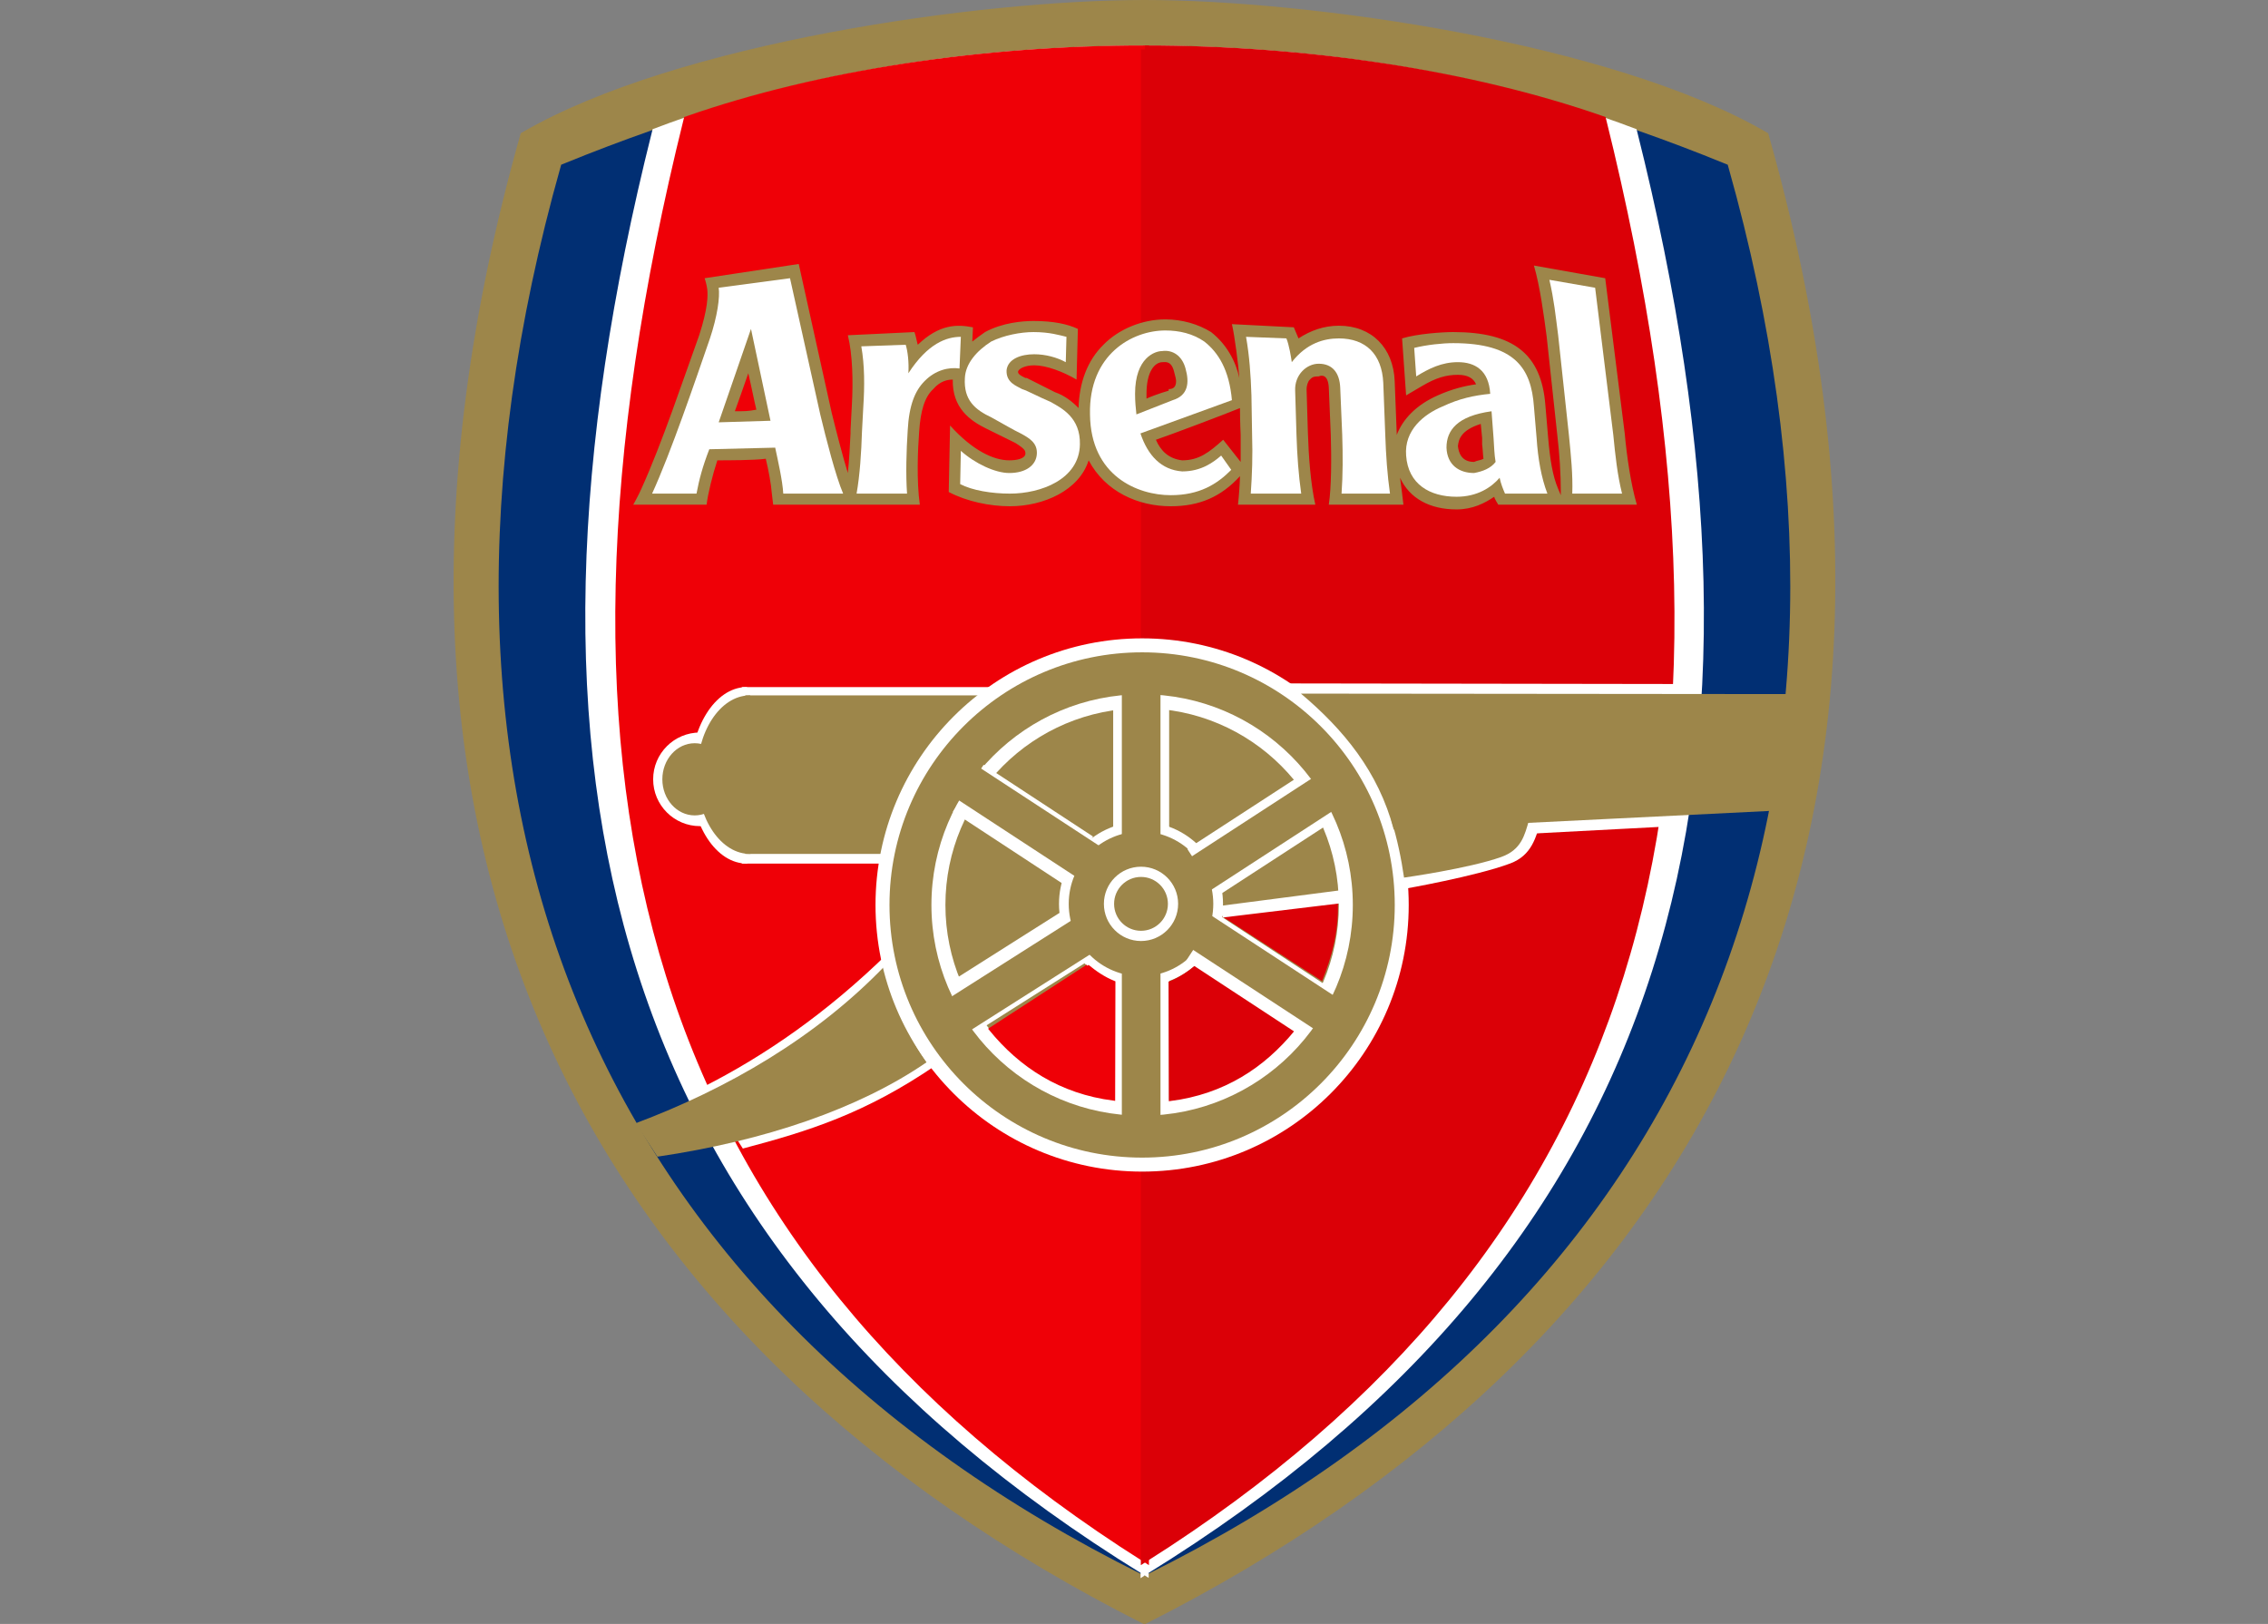 <?xml version="1.0" encoding="UTF-8" standalone="no"?>
<!-- Created with Inkscape (http://www.inkscape.org/) -->

<svg
   xmlns:dc="http://purl.org/dc/elements/1.1/"
   xmlns:cc="http://creativecommons.org/ns#"
   xmlns:rdf="http://www.w3.org/1999/02/22-rdf-syntax-ns#"
   xmlns:svg="http://www.w3.org/2000/svg"
   xmlns="http://www.w3.org/2000/svg"
   version="1.1"
   width="280"
   height="200.472"
   viewBox="0 0 280 200.472"
   id="Layer_1"
   xml:space="preserve"><rect x="0" y="0" width="280" height="200.472" fill="#808080" stroke="none"/><defs
     id="defs72" /><path
     d="M 141.296,0.5 C 121.055,0.5 83.736,5.731 64.714,16.78 39.688,105.449 73.729,165.758 141.296,199.972 208.86,165.758 242.896,105.15 217.87,16.78 198.848,5.732 161.536,0.5 141.296,0.5 z"
     id="path6134"
     style="fill:#9d864a;stroke:#9d864a;stroke-width:1" /><path
     d="m 141.296,6.203 c -19.892,0 -42.275,2.54 -71.6,14.502 C 47.866,98.104 73.192,160.144 141.296,193.96 209.399,160.144 234.716,98.104 212.886,20.705 183.561,8.743 161.189,6.203 141.296,6.203 z"
     id="path5154"
     style="fill:#012f73;stroke:#012f73;stroke-width:1" /><path
     d="m 141.196,6.134 c -19.792,0 -41.041,2.923 -60.206,10.19 C 61.103,95.574 75.763,153.439 141.311,193.893 L 141.196,6.134 z m 0.115,187.758 C 206.858,153.439 221.513,95.574 201.626,16.324 182.461,9.058 161.217,6.135 141.426,6.135 l -0.116,187.758 z"
     id="path4180"
     style="fill:#ffffff;stroke:#ffffff;stroke-width:1" /><path
     d="m 141.311,6.109 c -19.892,0 -40.042,3.006 -56.426,8.722 -20.593,83.049 -4.054,139.149 56.458,177.477 L 141.311,6.109 z"
     id="path4174"
     style="fill:#ef0007;stroke:#ef0007;stroke-width:1" /><path
     d="m 141.359,6.109 c 19.893,0 40.059,3.006 56.442,8.722 20.594,83.049 4.055,139.149 -56.457,177.477 l 0.016,-186.199 z"
     id="path4176"
     style="fill:#db0007;stroke:#db0007;stroke-width:1" /><path
     d="m 115.598,131.462 c -8.783,6.008 -15.771,8.179 -23.889,10.324 l -4.902,-7.602 c 7.456,-3.77 15.178,-9.023 22.953,-16.644 0.666,7.396 4.094,12.626 5.838,13.922 z"
     id="path4139"
     style="fill:#ffffff" /><path
     d="m 114.395,131.132 c -8.322,5.724 -19.936,9.697 -33.231,11.657 l -2.702,-4.121 c 11.372,-4.261 22.362,-10.625 30.888,-19.542 1.289,5.713 3.256,9.509 5.044,12.006 z"
     id="path2197"
     style="fill:#9d864a" /><path
     d="m 92.196,96.204 c 0,3.195 -2.587,5.781 -5.78,5.781 -3.193,0 -5.78,-2.586 -5.78,-5.781 l 0,0 c 0,-3.19 2.587,-5.778 5.78,-5.778 3.192,0 5.78,2.587 5.78,5.778 z"
     id="path18808"
     style="fill:#ffffff" /><path
     d="M 91.585,84.819 V 106.606 H 108.754 c 1.126,-7.291 5.282,-15.048 14.68,-21.787 H 91.585"
     id="path15893"
     style="fill:#ffffff" /><path
     d="m 92.268,106.605 c -3.836,0.074 -6.986,-4.742 -7.034,-10.758 -0.047,-6.017 3.025,-10.952 6.861,-11.028 0.044,-10e-4 0.089,-10e-4 0.133,-10e-4"
     id="path15895"
     style="fill:#ffffff" /><path
     d="m 89.761,96.204 c 0,2.462 -1.789,4.456 -3.995,4.456 -2.205,0 -3.995,-1.994 -3.995,-4.456 l 0,0 c 0,-2.46 1.789,-4.454 3.995,-4.454 2.206,0 3.995,1.994 3.995,4.454 z"
     id="path18810"
     style="fill:#9d864a" /><g
     transform="matrix(0.527,0,0,0.527,52.973,-44.891)"
     id="g15887"><path
       d="m 74.074,248.078 v 37.132 h 32.311 c 2.554,-12.34 8.829,-25.472 24.479,-37.132 h -56.79"
       id="path12001"
       style="fill:#9d864a" /><path
       d="m 75.292,285.206 c -6.842,0.128 -12.457,-8.082 -12.542,-18.333 -0.083,-10.25 5.395,-18.666 12.236,-18.794 0.08,0 0.159,-0.002 0.237,0"
       id="path12974"
       style="fill:#9d864a" /></g><path
     d="m 173.916,111.718 c 0,18.178 -14.735,32.914 -32.913,32.914 -18.179,0 -32.915,-14.737 -32.915,-32.914 l 0,0 c 0,-18.179 14.736,-32.914 32.915,-32.914 18.179,0 32.913,14.735 32.913,32.914 l 0,0 z"
     id="path7124"
     style="fill:#ffffff" /><path
     d="m 172.192,111.718 c 0,17.224 -13.964,31.187 -31.189,31.187 -17.226,0 -31.19,-13.963 -31.19,-31.187 l 0,0 c 0,-17.224 13.964,-31.189 31.19,-31.189 17.224,-5.2e-4 31.189,13.964 31.189,31.189 l 0,0 z"
     id="path9064"
     style="fill:#9d864a" /><path
     d="m 167.014,111.718 c 0,14.366 -11.646,26.012 -26.011,26.012 -14.366,0 -26.012,-11.646 -26.012,-26.012 l 0,0 c 0,-14.365 11.646,-26.012 26.012,-26.012 14.365,0 26.011,11.646 26.011,26.012 l 0,0 z"
     id="path9066"
     style="fill:#ffffff" /><path
     d="m 165.289,111.718 c 0,13.412 -10.874,24.287 -24.285,24.287 -13.413,0 -24.286,-10.875 -24.286,-24.287 l 0,0 c 0,-13.414 10.873,-24.286 24.286,-24.286 13.412,-5.3e-4 24.285,10.871 24.285,24.286 l 0,0 z"
     id="path9068"
     style="fill:#9d864a" /><g
     transform="matrix(0.527,0,0,0.527,-5.475,-33.949)"
     id="g16873"><path
       d="m 296.894,276.147 c 0.011,10.607 -8.583,19.214 -19.194,19.222 -10.61,0.007 -19.217,-8.584 -19.224,-19.194 0,-0.008 0,-0.02 0,-0.027 -0.008,-10.61 8.588,-19.216 19.196,-19.224 10.608,-0.007 19.219,8.586 19.223,19.194 -10e-4,0.01 -10e-4,0.022 -10e-4,0.029 z"
       id="path12989"
       style="fill:#ffffff" /><path
       d="m 294.617,276.147 c 0.009,9.353 -7.566,16.938 -16.919,16.943 -9.352,0.008 -16.939,-7.568 -16.945,-16.919 0,-0.01 0,-0.017 0,-0.024 -0.007,-9.35 7.568,-16.94 16.92,-16.948 9.35,-0.005 16.937,7.574 16.944,16.924 0,0.006 0,0.017 0,0.024 z"
       id="path13960"
       style="fill:#9d864a" /><path
       d="m 286.379,276.147 c 0.006,4.799 -3.885,8.694 -8.688,8.703 -4.801,0 -8.696,-3.888 -8.7,-8.69 0,-0.005 0,-0.008 0,-0.013 -0.002,-4.804 3.886,-8.698 8.688,-8.703 4.803,-0.002 8.699,3.888 8.701,8.688 -10e-4,0.008 -10e-4,0.01 -10e-4,0.015 z"
       id="path13962"
       style="fill:#ffffff" /><path
       d="m 283.987,276.147 c 0.006,3.481 -2.815,6.306 -6.298,6.309 -3.481,0.002 -6.306,-2.817 -6.309,-6.301 0,-0.003 0,-0.005 0,-0.008 -0.003,-3.483 2.817,-6.306 6.3,-6.308 3.483,-0.003 6.307,2.816 6.307,6.301 0,0 0,0.002 0,0.007 z"
       id="path13964"
       style="fill:#9d864a" /></g><g
     transform="matrix(0.527,0,0,0.527,53.13,-46.526)"
     id="g18945"><rect
       width="13.109"
       height="30.578"
       x="159.962"
       y="252.883"
       id="rect18819"
       style="fill:#ffffff" /><rect
       width="9.052"
       height="38.853"
       x="161.99"
       y="248.516"
       id="rect16879"
       style="fill:#9d864a" /></g><g
     transform="matrix(0.527,0,0,0.527,53.13,-46.526)"
     id="g18911"><g
       transform="matrix(0.545,0.839,-0.839,0.545,645.257,-301.148)"
       id="g18831"><rect
         width="13.108"
         height="30.58"
         x="238.336"
         y="681.963"
         id="rect18833"
         style="fill:#ffffff" /><rect
         width="9.053"
         height="38.855"
         x="240.363"
         y="677.593"
         id="rect18835"
         style="fill:#9d864a" /></g><g
       transform="matrix(-0.545,0.839,0.839,0.545,97.86,-301.148)"
       id="g18905"><rect
         width="13.107"
         height="0"
         x="461.895"
         y="368.291"
         id="rect18907"
         style="fill:#ffffff" /><rect
         width="9.052"
         height="0"
         x="463.922"
         y="372.198"
         id="rect18909"
         style="fill:#9d864a" /></g></g><g
     transform="matrix(0.209,0.484,0.484,-0.209,-304.001,226.203)"
     id="g18919"><g
       transform="matrix(0.545,0.839,-0.839,0.545,645.257,-301.148)"
       id="g18921"><rect
         width="13.106"
         height="0"
         x="695.114"
         y="1009.097"
         id="rect18923"
         style="fill:#ffffff" /><rect
         width="9.053"
         height="0"
         x="697.141"
         y="1013.01"
         id="rect18925"
         style="fill:#9d864a" /></g><g
       transform="matrix(-0.545,0.839,0.839,0.545,97.86,-301.148)"
       id="g18927"><rect
         width="13.108"
         height="30.578"
         x="918.6"
         y="634.379"
         transform="matrix(-0.407,0.913,-0.913,-0.407,1894.944,68.732)"
         id="rect18929"
         style="fill:#ffffff" /><rect
         width="9.051"
         height="38.857"
         x="920.63"
         y="630.01"
         transform="matrix(-0.406,0.914,-0.914,-0.406,1894.62,68.213)"
         id="rect18931"
         style="fill:#9d864a" /></g></g><g
     transform="matrix(0.527,0,0,0.527,53.13,31.543)"
     id="g18949"><rect
       width="13.109"
       height="30.582"
       x="159.962"
       y="169.533"
       id="rect18951"
       style="fill:#ffffff" /><rect
       width="9.052"
       height="38.854"
       x="161.99"
       y="165.164"
       id="rect18953"
       style="fill:#9d864a" /></g><path
     d="m 134.254,119.258 c 0.941,0.77 1.951,1.491 3.252,2.02 l -0.033,14.395 c -6.523,-0.84 -11.457,-4.054 -15.195,-8.634 l 11.987,-7.782"
     id="path9069"
     style="fill:#ef0007;stroke:#ef0007;stroke-width:0.4" /><path
     d="m 147.721,119.305 c -0.941,0.77 -1.952,1.491 -3.254,2.019 l 0.035,14.395 c 6.521,-0.837 11.456,-4.051 15.193,-8.633 l -11.988,-7.781"
     id="path11978"
     style="fill:#db0007;stroke:#db0007;stroke-width:0.4" /><g
     transform="matrix(0.527,0,0,0.527,52.772,-46.169)"
     id="g6099"><path
       d="m 186.222,302.269 27.056,-3.291 c 0.217,6.771 -1.402,12.752 -3.706,18.446 l -23.413,-15.155"
       id="path2215"
       style="fill:#db0007" /><path
       d="m 186.261,302.153 c 0.104,-0.448 0.075,-0.808 0.236,-2.066 l 26.706,-3.466 c 0.128,1.243 0.035,1.687 0.026,2.278 l -26.968,3.254 z"
       id="path4159"
       style="fill:#ffffff;stroke:#ffffff;stroke-width:0.758" /></g><g
     transform="matrix(0.527,0,0,0.527,53.827,-51.444)"
     id="g6119"><path
       d="m 223.779,289.639 h 35.072 c -1.124,4.147 -2.177,8.359 -7.2,10.239 -8.039,3.013 -24.748,5.934 -24.748,5.934 -0.308,-4.588 -1.357,-10.763 -3.124,-16.173 z"
       id="path6119"
       style="fill:#ffffff" /><path
       d="m 199.377,257.706 91.567,0.138 -3.227,33.416 -62.538,3.281 c -3.378,-14.95 -14.74,-29.245 -25.802,-36.835 z"
       id="path4177"
       style="fill:#ffffff" /><path
       d="m 202.621,260.094 116.914,0.113 -4.48,27.238 -90.693,4.484 c -3.592,-13.568 -11.773,-23.427 -21.741,-31.835 z"
       id="path3206"
       style="fill:#9d864a" /><path
       d="m 223.775,289.633 h 32.304 c -1.056,3.702 -1.831,7.054 -6.551,8.736 -7.554,2.692 -22.752,4.823 -22.752,4.823 -0.644,-4.431 -1.551,-8.928 -3.001,-13.559 z"
       id="path4179"
       style="fill:#9d864a" /></g><g
     transform="matrix(0.527,0,0,0.527,52.295,-51.794)"
     id="g2298"><path
       d="m 191.249,209.821 c 0,1.488 -0.31,5.563 -0.469,6.679 h 18.121 c -1.101,-4.823 -1.574,-11.503 -1.732,-16.693 0,0.37 -0.316,-10.388 -0.316,-10.388 0,-0.741 0.316,-1.854 0.787,-2.225 0.63,-0.741 1.262,-0.741 2.049,-0.741 0.788,-0.369 2.204,-0.369 2.368,2.598 l 0.466,11.128 c 0.162,5.191 0.162,12.244 -0.466,16.321 h 17.482 c -0.153,-1.484 -0.631,-5.191 -0.783,-6.306 2.206,4.822 6.932,7.417 13.234,7.417 3.784,0 6.622,-1.48 8.824,-2.968 0,0.374 0.946,1.857 0.946,1.857 h 32.458 c -1.417,-4.823 -2.363,-11.503 -2.837,-16.693 l -4.568,-36.353 -16.703,-2.968 c 1.42,4.822 2.361,11.873 2.992,16.696 l 2.521,23.366 c 0.473,4.082 0.79,8.534 0.79,13.355 v 0.372 l -0.631,-1.483 c -1.261,-2.971 -1.891,-6.679 -2.362,-12.244 l -0.632,-7.42 c -0.945,-11.868 -7.402,-17.062 -21.587,-17.062 -2.365,0 -8.349,0.372 -11.976,1.486 l 0.942,13.35 3.783,-2.227 c 3.156,-1.851 5.518,-2.593 8.352,-2.593 2.21,0 3.624,0.742 4.257,2.223 -2.68,0.37 -5.671,1.114 -8.985,2.597 -5.04,2.226 -8.188,5.567 -9.606,9.274 0,0 0,0 0,-0.37 l -0.476,-12.241 c -0.315,-7.791 -5.36,-12.985 -13.079,-12.985 -3.462,0 -6.615,1.112 -9.454,2.971 -0.157,-0.37 -0.314,-0.744 -0.471,-1.114 l -0.632,-1.487 -14.497,-0.738 c 0.631,2.598 1.58,10.016 1.736,12.614 -0.789,-3.709 -2.836,-7.791 -6.621,-10.76 -2.995,-1.854 -6.776,-2.968 -10.713,-2.968 -5.358,0 -10.872,2.229 -14.497,5.938 -3.782,3.708 -5.672,8.898 -5.834,14.836 -1.415,-1.483 -3.304,-2.969 -5.509,-3.713 l -6.618,-3.334 h -0.316 c -1.575,-0.742 -1.733,-1.112 -1.733,-1.483 0.158,-0.743 1.733,-1.486 3.784,-1.486 2.831,0 6.771,1.486 9.925,3.339 l 0.313,-11.867 c -2.364,-1.115 -5.672,-1.856 -10.398,-1.856 -2.521,0 -7.25,0.373 -11.344,2.595 -1.103,0.744 -2.052,1.486 -2.995,2.23 l 0.157,-3.34 c -3.781,-0.743 -7.878,-0.743 -12.919,4.08 -0.162,-0.371 -0.473,-2.225 -0.788,-2.969 l -15.6,0.744 c 1.102,4.449 1.263,10.755 0.942,16.319 l -0.312,5.938 v 0.739 c -0.158,2.968 -0.317,6.305 -0.631,9.274 -1.262,-4.084 -2.676,-9.646 -3.782,-14.095 l -7.722,-34.868 -22.059,3.336 c 0.157,0.374 0.473,1.486 0.63,2.596 0.156,1.486 0.156,4.452 -1.891,10.76 -3.625,10.016 -8.666,25.224 -13.552,35.981 -0.629,1.483 -1.893,3.708 -1.893,3.708 h 17.178 c 0.314,-2.594 1.417,-7.045 2.52,-10.388 2.365,0 8.51,0 11.344,-0.366 0.631,2.593 1.261,5.932 1.421,8.159 l 0.313,2.596 h 34.354 c -0.791,-5.562 -0.473,-12.979 -0.16,-17.064 0.314,-4.822 1.26,-8.159 3.308,-10.015 1.575,-1.852 3.31,-2.226 4.57,-2.226 -0.158,6.677 4.097,9.646 7.879,11.5 l 6.775,3.339 c 2.363,1.486 2.363,1.856 2.363,2.595 -0.157,1.115 -2.049,1.481 -3.782,1.481 -3.623,0 -8.508,-2.22 -13.867,-8.157 l -0.313,15.581 c 4.254,2.224 9.609,3.336 14.335,3.336 7.88,0 16.232,-3.707 18.437,-10.76 3.942,7.423 11.663,10.76 19.224,10.76 6.78,0 11.822,-2.228 16.231,-7.05 z M 72.916,194.616 c 0.946,-2.601 1.733,-4.823 3.153,-8.904 0.943,4.081 1.418,6.677 1.892,8.533 -1.892,0.371 -2.837,0.371 -5.045,0.371 z m 96.436,-4.083 c 0,-5.191 1.892,-7.418 3.784,-7.418 0.628,0 2.045,-0.371 2.677,2.227 0.313,1.11 0.471,1.851 0.471,2.225 0,1.483 -0.785,1.854 -1.731,1.854 v 0.374 c 0,0 -2.679,0.739 -5.2,1.852 -0.001,-0.373 -0.001,-0.744 -0.001,-1.114 z m 17.962,10.757 c -3.31,2.969 -5.672,4.822 -9.614,4.822 -3.147,-0.371 -5.04,-2.227 -6.144,-4.822 3.309,-1.113 16.072,-5.935 19.693,-7.418 0,2.97 0.16,6.305 0.16,6.305 0,2.227 0,4.453 0,6.307 l -4.095,-5.194 z m 58.773,5.194 c -2.994,0 -3.624,-2.225 -3.782,-3.708 0.158,-1.485 0.629,-3.71 5.355,-5.194 0.157,1.854 0.318,3.339 0.318,3.339 v 1.481 c 0.159,1.116 0.159,2.228 0.314,3.34 -0.627,0.371 -1.415,0.371 -2.205,0.742"
       id="path8269"
       style="fill:#9d864a" /><path
       d="m 150.601,177.183 c -1.578,-0.374 -3.943,-1.116 -7.722,-1.116 -2.995,0 -6.933,0.742 -9.927,2.227 -3.467,2.228 -5.991,5.191 -6.148,8.534 -0.315,5.191 2.366,7.418 6.305,9.272 2.681,1.482 5.2,2.969 6.775,3.708 2.049,1.114 3.941,2.227 3.78,4.822 -0.156,2.598 -2.521,4.452 -6.458,4.452 -3.312,0 -8.034,-2.229 -11.347,-5.194 l -0.157,7.79 c 2.837,1.485 7.406,2.229 11.659,2.229 7.25,0 16.234,-3.339 16.39,-11.502 0.158,-6.305 -4.254,-8.53 -6.934,-10.013 -2.68,-1.114 -5.356,-2.598 -6.618,-2.971 -1.262,-0.741 -3.783,-1.483 -3.625,-4.449 0.315,-2.595 3.309,-3.71 6.464,-3.71 2.676,0 5.352,0.742 7.403,1.857"
       id="path8271"
       style="fill:#ffffff" /><path
       d="m 85.838,163.455 -16.705,2.228 c 0.316,2.225 -0.312,6.677 -2.047,11.87 -3.467,10.014 -9.139,26.707 -13.551,36.351 h 10.4 c 0.629,-3.338 1.417,-6.308 2.993,-10.386 l 15.44,-0.375 c 0.629,2.969 1.734,7.792 1.891,10.76 H 98.282 C 96.548,209.82 94.344,201.29 92.924,195.355 l -7.086,-31.9 z m -16.705,33.754 7.565,-21.881 4.569,21.514"
       id="path8273"
       style="fill:#ffffff" /><path
       d="m 125.859,177.183 -0.313,7.416 c -2.521,-0.369 -5.67,0.373 -8.195,2.968 -2.204,2.227 -3.624,5.562 -3.939,11.502 -0.316,4.819 -0.47,10.387 -0.157,14.838 h -11.819 c 0.787,-4.451 1.104,-9.645 1.261,-14.471 l 0.316,-5.93 c 0.313,-4.827 0.313,-9.647 -0.472,-14.097 l 10.4,-0.373 c 0.47,1.485 0.785,4.083 0.628,6.681 4.572,-7.055 8.985,-8.534 12.29,-8.534"
       id="path8275"
       style="fill:#ffffff" /><path
       d="m 274.45,165.683 -10.716,-1.856 c 1.105,4.826 1.421,8.16 2.053,12.982 l 2.52,23.369 c 0.476,4.82 0.943,9.275 0.787,13.727 h 11.659 c -1.102,-4.451 -1.573,-8.906 -2.047,-13.727"
       id="path8277"
       style="fill:#ffffff" /><path
       d="m 226.391,213.904 c -0.628,-4.451 -0.941,-8.906 -1.103,-13.727 l -0.469,-12.241 c -0.319,-6.676 -4.101,-10.384 -10.404,-10.384 -3.464,0 -7.561,1.107 -11.029,5.562 -0.158,-1.113 -0.631,-4.079 -1.263,-5.562 l -9.451,-0.37 c 0.786,4.449 1.103,8.9 1.262,13.72 l 0.154,9.274 c 0.158,4.82 0,9.273 -0.311,13.727 h 11.815 c -0.628,-4.454 -0.948,-8.906 -1.104,-13.727 l -0.312,-10.386 c -0.157,-3.708 2.678,-6.308 5.513,-6.308 3.308,0 4.886,2.229 5.042,5.564 l 0.472,11.13 c 0.156,4.82 0.156,9.271 -0.157,13.724"
       id="path8279"
       style="fill:#ffffff" /><path
       d="m 263.263,213.904 c -1.42,-3.709 -2.206,-8.162 -2.521,-12.982 l -0.631,-7.419 c -0.631,-8.904 -4.41,-14.842 -18.908,-14.842 -2.519,0 -6.146,0.376 -9.138,1.115 l 0.47,6.676 c 2.997,-1.854 5.988,-3.337 9.771,-3.337 3.941,0 7.249,1.854 7.564,7.418 -3.782,0.37 -7.247,1.112 -11.188,2.969 -4.413,1.854 -8.979,5.563 -8.509,11.496 0.472,6.68 5.513,9.646 11.818,9.646 4.886,0 8.19,-2.224 10.084,-4.449 0.315,1.483 0.79,2.598 1.26,3.709 h 9.928 l 0,0 z m -17.176,-4.822 c -3.465,0 -6.304,-1.854 -6.459,-5.938 0,-4.075 2.519,-7.416 10.553,-8.527 l 0.476,6.305 c 0.158,2.225 0.158,3.71 0.475,5.563 -1.105,1.482 -2.994,2.223 -5.045,2.597"
       id="path8281"
       style="fill:#ffffff" /><path
       d="m 182.902,178.293 c -2.681,-1.855 -5.831,-2.6 -9.139,-2.6 -7.722,0 -17.965,5.564 -17.648,19.662 0.157,14.466 11.187,18.92 18.911,18.92 6.771,0 10.87,-2.598 14.179,-5.935 l -2.362,-3.343 c -1.736,1.487 -4.567,3.711 -9.141,3.711 -4.885,-0.368 -8.034,-3.711 -9.769,-8.901 l 21.428,-7.789 c -0.631,-7.047 -3.153,-11.128 -6.459,-13.725 z m -7.404,13.725 -8.509,3.337 c -0.16,-1.481 -0.317,-2.966 -0.317,-4.823 0,-8.531 4.73,-10.012 6.301,-10.012 2.525,-0.373 4.729,1.113 5.521,4.08 0.943,3.336 0.628,6.303 -2.996,7.418"
       id="path8283"
       style="fill:#ffffff" /></g><g
     transform="matrix(0.355,-0.391,-0.391,-0.355,401.345,449.966)"
     id="g18919-4"><g
       transform="matrix(0.545,0.839,-0.839,0.545,645.257,-301.148)"
       id="g18921-4"><rect
         width="13.106"
         height="0"
         x="695.114"
         y="1009.097"
         id="rect18923-6"
         style="fill:#ffffff" /><rect
         width="9.053"
         height="0"
         x="697.141"
         y="1013.01"
         id="rect18925-0"
         style="fill:#9d864a" /></g><g
       transform="matrix(-0.545,0.839,0.839,0.545,97.86,-301.148)"
       id="g18927-7"><rect
         width="13.108"
         height="30.578"
         x="918.6"
         y="634.379"
         transform="matrix(-0.407,0.913,-0.913,-0.407,1894.944,68.732)"
         id="rect18929-4"
         style="fill:#ffffff" /><rect
         width="9.051"
         height="38.857"
         x="920.63"
         y="630.01"
         transform="matrix(-0.406,0.914,-0.914,-0.406,1894.62,68.213)"
         id="rect18931-3"
         style="fill:#9d864a" /></g></g><g
     transform="matrix(0.355,-0.391,-0.391,-0.355,430.146,468.355)"
     id="g18919-4-5"><g
       transform="matrix(0.545,0.839,-0.839,0.545,645.257,-301.148)"
       id="g18921-4-4"><rect
         width="13.106"
         height="0"
         x="695.114"
         y="1009.097"
         id="rect18923-6-4"
         style="fill:#ffffff" /><rect
         width="9.053"
         height="0"
         x="697.141"
         y="1013.01"
         id="rect18925-0-9"
         style="fill:#9d864a" /></g><g
       transform="matrix(-0.545,0.839,0.839,0.545,97.86,-301.148)"
       id="g18927-7-6"><rect
         width="13.108"
         height="30.578"
         x="918.6"
         y="634.379"
         transform="matrix(-0.407,0.913,-0.913,-0.407,1894.944,68.732)"
         id="rect18929-4-7"
         style="fill:#ffffff" /><rect
         width="9.051"
         height="38.857"
         x="920.63"
         y="630.01"
         transform="matrix(-0.406,0.914,-0.914,-0.406,1894.62,68.213)"
         id="rect18931-3-2"
         style="fill:#9d864a" /></g></g></svg>